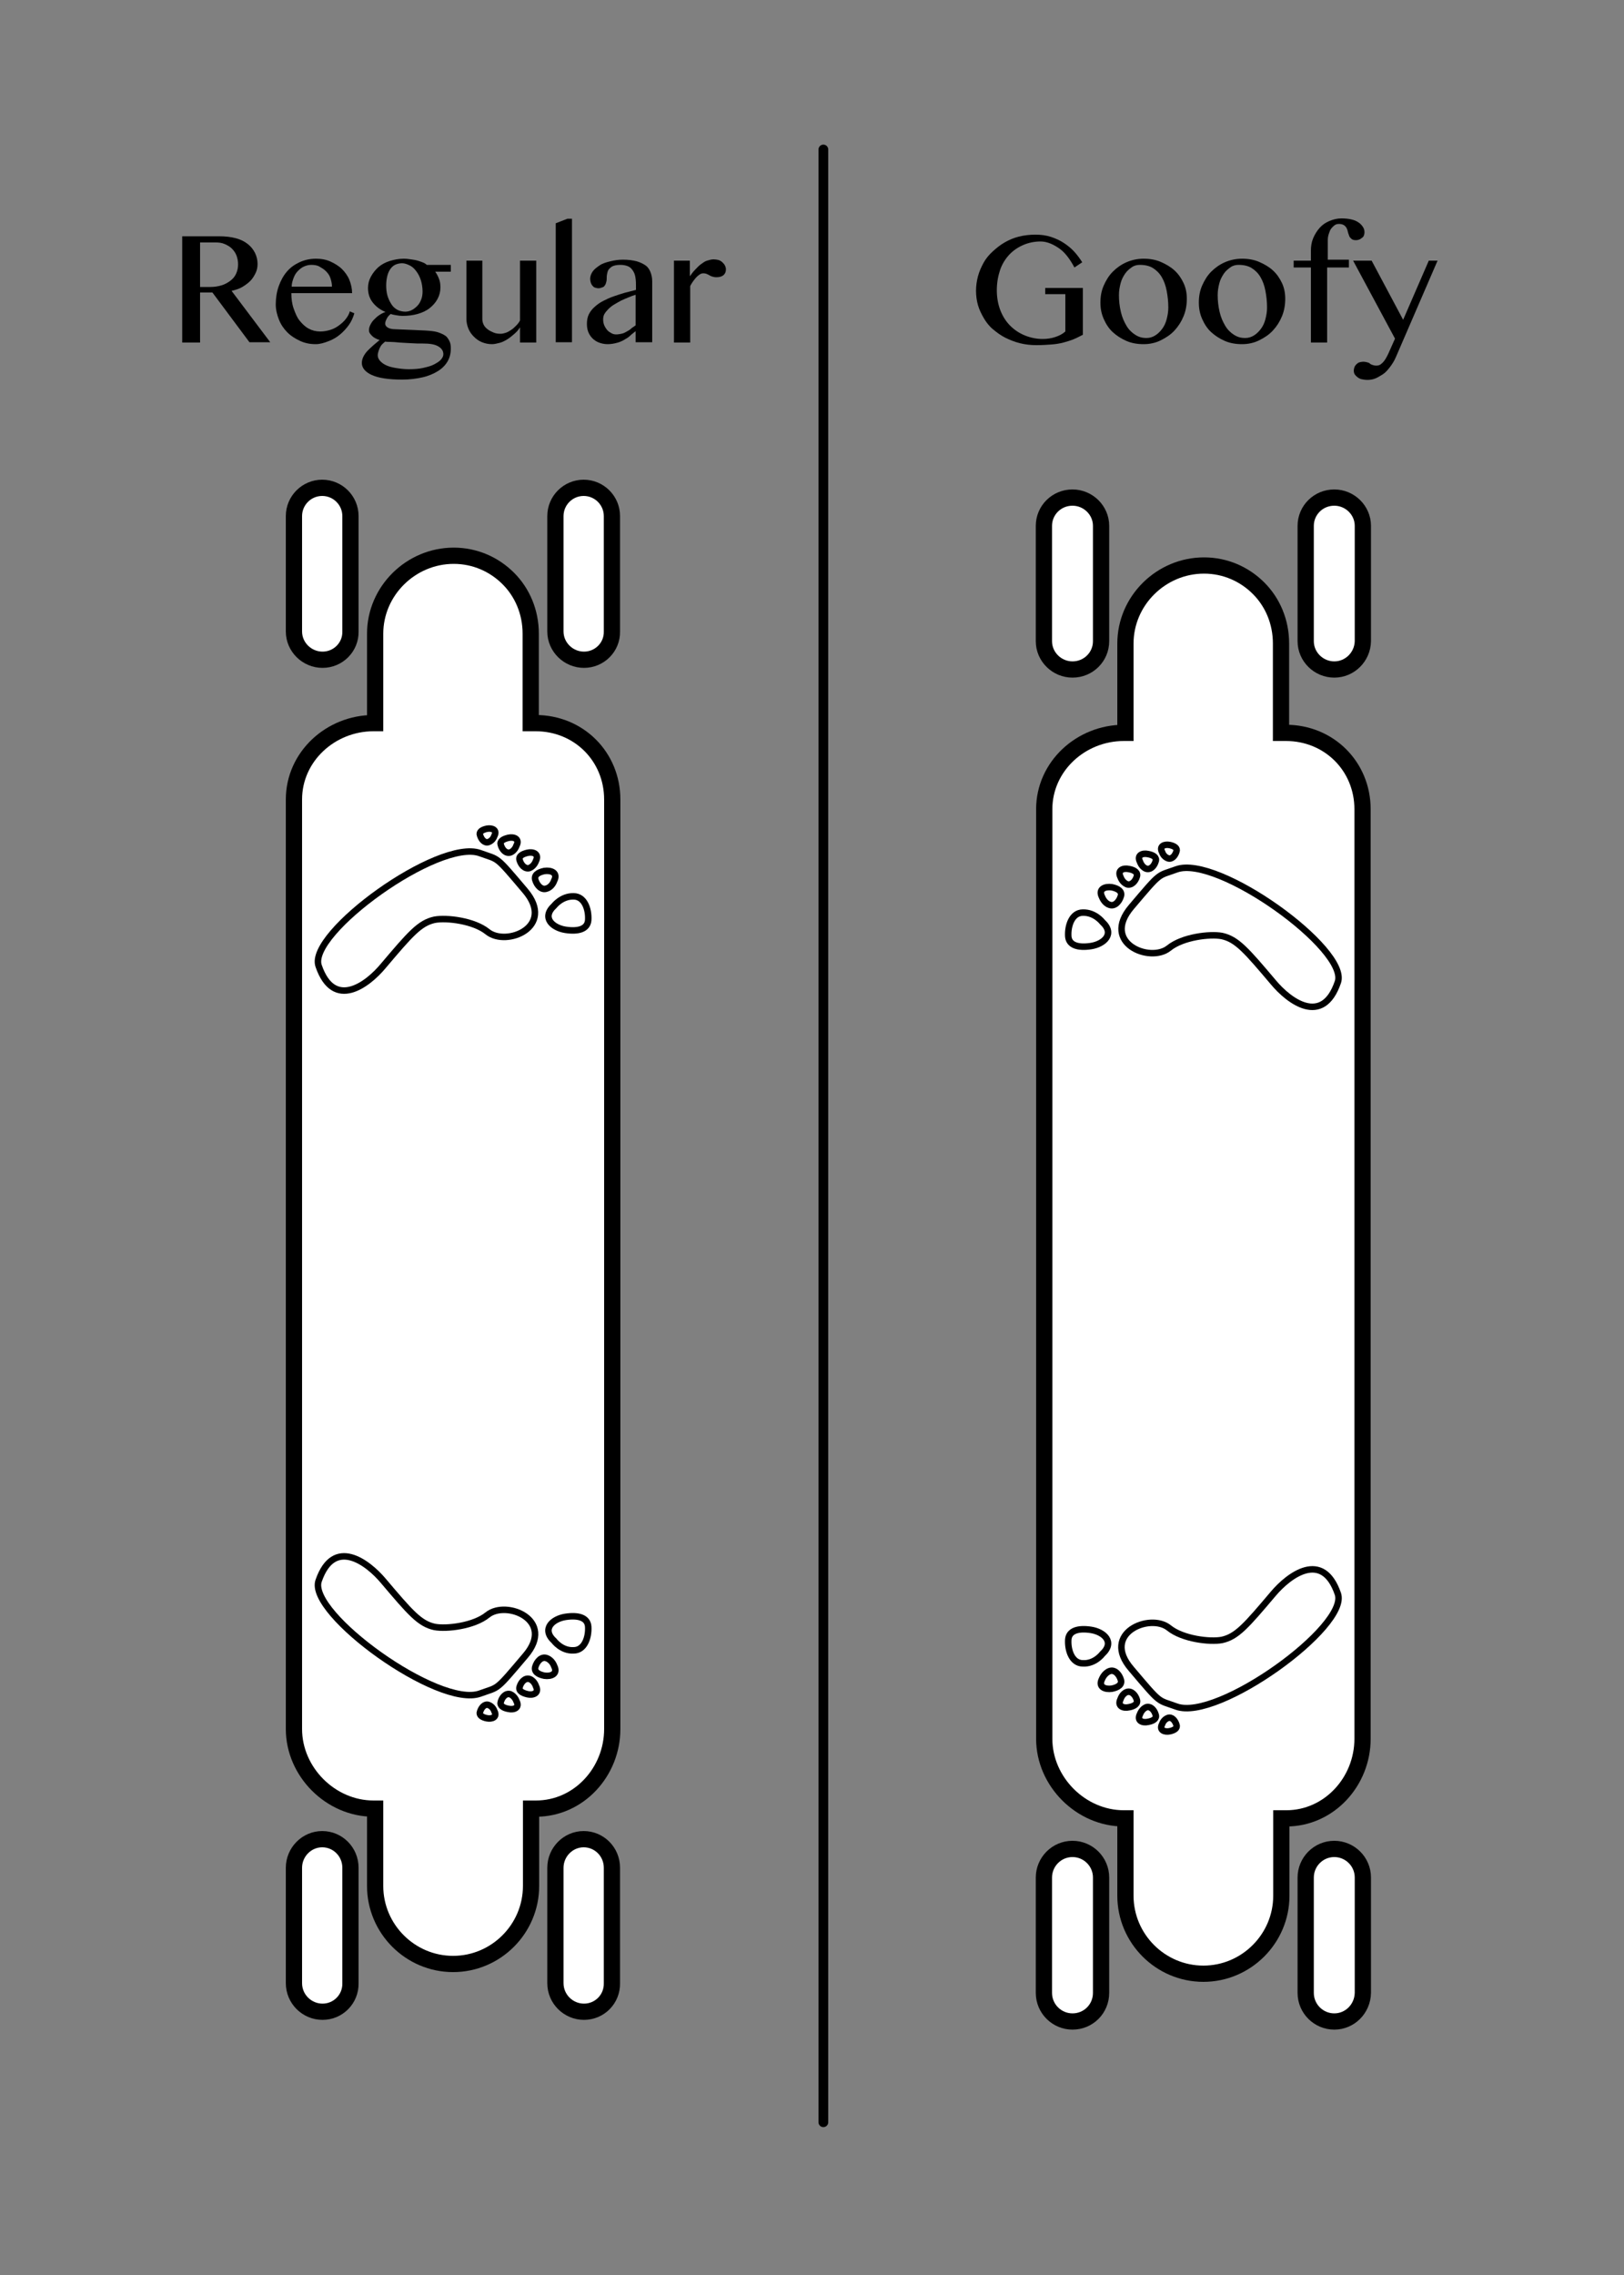 <?xml version="1.0" encoding="utf-8"?>
<!-- Generator: Adobe Illustrator 18.1.0, SVG Export Plug-In . SVG Version: 6.00 Build 0)  -->
<!DOCTYPE svg PUBLIC "-//W3C//DTD SVG 1.1//EN" "http://www.w3.org/Graphics/SVG/1.1/DTD/svg11.dtd">
<svg version="1.1" id="Layer_1" xmlns="http://www.w3.org/2000/svg" xmlns:xlink="http://www.w3.org/1999/xlink" x="0px" y="0px"
	 viewBox="0 0 500 700" enable-background="new 0 0 500 700" xml:space="preserve">
<rect x="0" y="0" width="500" height="700" fill="#808080" stroke="none"/>
<path fill="#FFFFFF" stroke="#000000" stroke-width="5" stroke-miterlimit="10" d="M188.5,246v286c0,13.2-10.3,24.5-23.5,24.5h-1.5
	v23.8c0,13.2-10.8,24-24,24s-24-10.8-24-24v-23.8H115c-13.2,0-24.5-11.3-24.5-24.5V246c0-13.2,11.3-23.5,24.5-23.5h0.5V195
	c0-13.2,11-24,24.2-24c6.6,0,12.5,2.7,16.8,7c4.3,4.3,6.9,10.3,6.9,17v27.5h1.5C178.2,222.5,188.5,232.8,188.5,246z"/>
<path fill="#FFFFFF" stroke="#000000" stroke-width="5" stroke-miterlimit="10" d="M99.3,203L99.3,203c-4.8,0-8.8-3.9-8.8-8.7v-35.5
	c0-4.8,3.9-8.7,8.7-8.7h0c4.8,0,8.7,3.9,8.7,8.7v35.5C108,199.1,104.1,203,99.3,203z"/>
<path fill="#FFFFFF" stroke="#000000" stroke-width="5" stroke-miterlimit="10" d="M179.8,203L179.8,203c-4.8,0-8.8-3.9-8.8-8.7
	v-35.5c0-4.8,3.9-8.7,8.7-8.7h0c4.8,0,8.7,3.9,8.7,8.7v35.5C188.5,199.1,184.6,203,179.8,203z"/>
<path fill="#FFFFFF" stroke="#000000" stroke-width="5" stroke-miterlimit="10" d="M99.3,619L99.3,619c-4.8,0-8.8-3.9-8.8-8.8v-35.5
	c0-4.8,3.9-8.8,8.7-8.8h0c4.8,0,8.7,3.9,8.7,8.8v35.5C108,615.1,104.1,619,99.3,619z"/>
<path fill="#FFFFFF" stroke="#000000" stroke-width="5" stroke-miterlimit="10" d="M179.8,619L179.8,619c-4.8,0-8.8-3.9-8.8-8.8
	v-35.5c0-4.8,3.9-8.8,8.7-8.8h0c4.8,0,8.7,3.9,8.7,8.8v35.5C188.5,615.1,184.6,619,179.8,619z"/>
<path fill="#FFFFFF" stroke="#000000" stroke-width="5" stroke-miterlimit="10" d="M419.5,249v286c0,13.2-10.3,24.5-23.5,24.5h-1.5
	v23.8c0,13.2-10.8,24-24,24s-24-10.8-24-24v-23.8H346c-13.2,0-24.5-11.3-24.5-24.5V249c0-13.2,11.3-23.5,24.5-23.5h0.5V198
	c0-13.2,11-24,24.2-24c6.6,0,12.5,2.7,16.8,7c4.3,4.3,6.9,10.3,6.9,17v27.5h1.5C409.2,225.5,419.5,235.8,419.5,249z"/>
<path fill="#FFFFFF" stroke="#000000" stroke-width="5" stroke-miterlimit="10" d="M330.2,206L330.2,206c-4.8,0-8.8-3.9-8.8-8.7
	v-35.5c0-4.8,3.9-8.7,8.8-8.7l0,0c4.8,0,8.8,3.9,8.8,8.7v35.5C339,202.1,335.1,206,330.2,206z"/>
<path fill="#FFFFFF" stroke="#000000" stroke-width="5" stroke-miterlimit="10" d="M410.8,206L410.8,206c-4.8,0-8.8-3.9-8.8-8.7
	v-35.5c0-4.8,3.9-8.7,8.8-8.7l0,0c4.8,0,8.8,3.9,8.8,8.7v35.5C419.5,202.1,415.6,206,410.8,206z"/>
<path fill="#FFFFFF" stroke="#000000" stroke-width="5" stroke-miterlimit="10" d="M330.2,622L330.2,622c-4.8,0-8.8-3.9-8.8-8.8
	v-35.5c0-4.8,3.9-8.8,8.8-8.8l0,0c4.8,0,8.8,3.9,8.8,8.8v35.5C339,618.1,335.1,622,330.2,622z"/>
<path fill="#FFFFFF" stroke="#000000" stroke-width="5" stroke-miterlimit="10" d="M410.8,622L410.8,622c-4.8,0-8.8-3.9-8.8-8.8
	v-35.5c0-4.8,3.9-8.8,8.8-8.8l0,0c4.8,0,8.8,3.9,8.8,8.8v35.5C419.5,618.1,415.6,622,410.8,622z"/>
<g>
	<path fill="#FFFFFF" stroke="#000000" stroke-width="2" stroke-miterlimit="10" d="M98.1,297.2c-3.5-10,37-39.3,49.7-34.7
		c6,2.2,4.5,0.5,13.9,11.6s-5.8,17.3-11.6,12.6c-4.2-3.4-12.6-4.4-16.3-3.7c-4.6,1-7.5,4.4-15.8,14.2
		C113.2,303,102.8,310.9,98.1,297.2z"/>
	<path fill="#FFFFFF" stroke="#000000" stroke-width="2" stroke-miterlimit="10" d="M170.6,278.7c-4,3.7-0.4,6.8,3.5,7.4
		c3.9,0.6,6.8-0.2,7-3c0.2-3.4-1.2-7.3-4.5-7.3C172.9,275.7,170.6,278.7,170.6,278.7z"/>
	<path fill="#FFFFFF" stroke="#000000" stroke-width="2" stroke-miterlimit="10" d="M170.6,271c1.3-2.5-1-3.3-3-3
		c-2,0.4-3.2,1.3-2.8,2.7c0.5,1.7,1.9,3.3,3.5,2.7C170,272.9,170.6,271,170.6,271z"/>
	<path fill="#FFFFFF" stroke="#000000" stroke-width="2" stroke-miterlimit="10" d="M159,260.2c1.1-2.1-0.8-2.8-2.5-2.4
		s-2.7,1.1-2.3,2.2c0.4,1.4,1.5,2.7,2.9,2.3C158.5,261.8,159,260.2,159,260.2z"/>
	<path fill="#FFFFFF" stroke="#000000" stroke-width="2" stroke-miterlimit="10" d="M165,264.9c1.1-2.2-0.9-2.9-2.6-2.5
		s-2.8,1.1-2.4,2.3c0.4,1.4,1.6,2.8,3,2.4C164.5,266.5,165,264.9,165,264.9z"/>
	<path fill="#FFFFFF" stroke="#000000" stroke-width="2" stroke-miterlimit="10" d="M152.2,257.2c1-1.9-0.8-2.5-2.3-2.2
		s-2.5,1-2.1,2c0.4,1.3,1.4,2.5,2.6,2.1C151.8,258.6,152.2,257.2,152.2,257.2z"/>
</g>
<g>
	<path fill="#FFFFFF" stroke="#000000" stroke-width="2" stroke-miterlimit="10" d="M411.9,302.2c3.5-10-37-39.3-49.7-34.7
		c-6,2.2-4.5,0.5-13.9,11.6s5.8,17.3,11.6,12.6c4.2-3.4,12.6-4.4,16.3-3.7c4.6,1,7.5,4.4,15.8,14.2
		C396.8,308,407.2,315.9,411.9,302.2z"/>
	<path fill="#FFFFFF" stroke="#000000" stroke-width="2" stroke-miterlimit="10" d="M339.4,283.7c4,3.7,0.4,6.8-3.5,7.4
		c-3.9,0.6-6.8-0.2-7-3c-0.2-3.4,1.2-7.3,4.5-7.3C337.1,280.7,339.4,283.7,339.4,283.7z"/>
	<path fill="#FFFFFF" stroke="#000000" stroke-width="2" stroke-miterlimit="10" d="M339.3,276c-1.3-2.5,1-3.3,3-3
		c2,0.4,3.2,1.3,2.8,2.7c-0.5,1.7-1.9,3.3-3.5,2.7C340,277.9,339.3,276,339.3,276z"/>
	<path fill="#FFFFFF" stroke="#000000" stroke-width="2" stroke-miterlimit="10" d="M351,265.2c-1.1-2.1,0.8-2.8,2.5-2.4
		c1.7,0.3,2.7,1.1,2.3,2.2c-0.4,1.4-1.5,2.7-2.9,2.3C351.5,266.8,351,265.2,351,265.2z"/>
	<path fill="#FFFFFF" stroke="#000000" stroke-width="2" stroke-miterlimit="10" d="M345,269.9c-1.1-2.2,0.9-2.9,2.6-2.5
		c1.7,0.3,2.8,1.1,2.4,2.3c-0.4,1.4-1.6,2.8-3,2.4C345.5,271.5,345,269.9,345,269.9z"/>
	<path fill="#FFFFFF" stroke="#000000" stroke-width="2" stroke-miterlimit="10" d="M357.8,262.2c-1-1.9,0.8-2.5,2.3-2.2
		c1.5,0.3,2.5,1,2.1,2c-0.4,1.3-1.4,2.5-2.6,2.1C358.2,263.6,357.8,262.2,357.8,262.2z"/>
</g>
<g>
	<path fill="#FFFFFF" stroke="#000000" stroke-width="2" stroke-miterlimit="10" d="M98.1,486.4c-3.5,10,37,39.3,49.7,34.7
		c6-2.2,4.5-0.5,13.9-11.6c9.5-11-5.8-17.3-11.6-12.6c-4.2,3.4-12.6,4.4-16.3,3.7c-4.6-1-7.5-4.4-15.8-14.2
		C113.2,480.7,102.8,472.8,98.1,486.4z"/>
	<path fill="#FFFFFF" stroke="#000000" stroke-width="2" stroke-miterlimit="10" d="M170.6,504.9c-4-3.7-0.4-6.8,3.5-7.4
		c3.9-0.6,6.8,0.2,7,3c0.2,3.4-1.2,7.3-4.5,7.3C172.9,508,170.6,504.9,170.6,504.9z"/>
	<path fill="#FFFFFF" stroke="#000000" stroke-width="2" stroke-miterlimit="10" d="M170.6,512.6c1.3,2.5-1,3.3-3,3
		c-2-0.4-3.2-1.3-2.8-2.7c0.5-1.7,1.9-3.3,3.5-2.7C170,510.8,170.6,512.6,170.6,512.6z"/>
	<path fill="#FFFFFF" stroke="#000000" stroke-width="2" stroke-miterlimit="10" d="M159,523.4c1.1,2.1-0.8,2.8-2.5,2.4
		c-1.7-0.3-2.7-1.1-2.3-2.2c0.4-1.4,1.5-2.7,2.9-2.3C158.5,521.9,159,523.4,159,523.4z"/>
	<path fill="#FFFFFF" stroke="#000000" stroke-width="2" stroke-miterlimit="10" d="M165,518.8c1.1,2.2-0.9,2.9-2.6,2.5
		s-2.8-1.1-2.4-2.3c0.4-1.4,1.6-2.8,3-2.4C164.5,517.1,165,518.8,165,518.8z"/>
	<path fill="#FFFFFF" stroke="#000000" stroke-width="2" stroke-miterlimit="10" d="M152.2,526.5c1,1.9-0.8,2.5-2.3,2.2
		c-1.5-0.3-2.5-1-2.1-2c0.4-1.3,1.4-2.5,2.6-2.1C151.8,525.1,152.2,526.5,152.2,526.5z"/>
</g>
<g>
	<path fill="#FFFFFF" stroke="#000000" stroke-width="2" stroke-miterlimit="10" d="M411.9,490.4c3.5,10-37,39.3-49.7,34.7
		c-6-2.2-4.5-0.5-13.9-11.6c-9.5-11,5.8-17.3,11.6-12.6c4.2,3.4,12.6,4.4,16.3,3.7c4.6-1,7.5-4.4,15.8-14.2
		C396.8,484.7,407.2,476.8,411.9,490.4z"/>
	<path fill="#FFFFFF" stroke="#000000" stroke-width="2" stroke-miterlimit="10" d="M339.4,508.9c4-3.7,0.4-6.8-3.5-7.4
		c-3.9-0.6-6.8,0.2-7,3c-0.2,3.4,1.2,7.3,4.5,7.3C337.1,512,339.4,508.9,339.4,508.9z"/>
	<path fill="#FFFFFF" stroke="#000000" stroke-width="2" stroke-miterlimit="10" d="M339.3,516.6c-1.3,2.5,1,3.3,3,3
		c2-0.4,3.2-1.3,2.8-2.7c-0.5-1.7-1.9-3.3-3.5-2.7C340,514.8,339.3,516.6,339.3,516.6z"/>
	<path fill="#FFFFFF" stroke="#000000" stroke-width="2" stroke-miterlimit="10" d="M351,527.4c-1.1,2.1,0.8,2.8,2.5,2.4
		c1.7-0.3,2.7-1.1,2.3-2.2c-0.4-1.4-1.5-2.7-2.9-2.3C351.5,525.9,351,527.4,351,527.4z"/>
	<path fill="#FFFFFF" stroke="#000000" stroke-width="2" stroke-miterlimit="10" d="M345,522.8c-1.1,2.2,0.9,2.9,2.6,2.5
		c1.7-0.3,2.8-1.1,2.4-2.3c-0.4-1.4-1.6-2.8-3-2.4C345.5,521.1,345,522.8,345,522.8z"/>
	<path fill="#FFFFFF" stroke="#000000" stroke-width="2" stroke-miterlimit="10" d="M357.8,530.5c-1,1.9,0.8,2.5,2.3,2.2
		c1.5-0.3,2.5-1,2.1-2c-0.4-1.3-1.4-2.5-2.6-2.1C358.2,529.1,357.8,530.5,357.8,530.5z"/>
</g>
<line fill="none" stroke="#000000" stroke-width="3" stroke-linecap="round" stroke-miterlimit="10" x1="253.5" y1="46" x2="253.5" y2="653"/>
<g>
	<path d="M56.1,72.7h11.3c2,0,3.7,0.2,5.2,0.6s2.7,1,3.7,1.8s1.7,1.7,2.2,2.7s0.8,2.2,0.8,3.4c0,1-0.2,2-0.6,2.8s-0.9,1.7-1.6,2.4
		s-1.5,1.3-2.5,1.9s-2.1,0.9-3.3,1.2l11.9,15.8h-6.4L65.4,90h-3.8v15.4h-5.5V72.7z M61.6,88.3h3.2c1.2,0,2.4-0.2,3.4-0.5
		s1.9-0.8,2.7-1.4s1.4-1.3,1.8-2.2s0.6-1.8,0.6-2.9c0-1-0.2-1.9-0.5-2.7s-0.8-1.5-1.4-2.1s-1.3-1-2.2-1.4s-1.8-0.5-2.8-0.5h-4.8
		V88.3z"/>
	<path d="M97.2,105.9c-1.7,0-3.3-0.3-4.8-1s-2.8-1.5-3.9-2.6s-2-2.4-2.6-3.9s-1-3.1-1-4.7c0-2,0.3-3.9,0.9-5.6s1.4-3.2,2.5-4.5
		s2.4-2.2,3.9-2.9s3.2-1.1,5.1-1.1c1.7,0,3.2,0.3,4.5,0.9s2.6,1.4,3.5,2.3s1.8,2.1,2.3,3.4s0.8,2.6,0.8,4H89.7
		c0,1.7,0.2,3.3,0.7,4.7s1,2.7,1.8,3.7s1.7,1.9,2.8,2.5s2.3,0.9,3.6,0.9c1.1,0,2.1-0.2,3.1-0.5s1.9-0.8,2.7-1.4s1.5-1.2,2.1-2
		s1-1.5,1.2-2.3l1.4,0.6c-0.4,1.3-0.9,2.5-1.7,3.6s-1.7,2.1-2.8,3s-2.2,1.5-3.5,2S98.5,105.9,97.2,105.9z M102.2,88.2
		c0-1-0.2-1.8-0.5-2.7s-0.8-1.5-1.4-2.1S99,82.4,98.3,82s-1.6-0.5-2.5-0.5c-0.8,0-1.5,0.2-2.2,0.5s-1.3,0.8-1.9,1.4s-1,1.3-1.3,2.1
		s-0.6,1.7-0.6,2.7L102.2,88.2z"/>
	<path d="M138.8,81.5v2.1H134c0.5,0.7,0.9,1.5,1.2,2.3s0.4,1.7,0.4,2.5c0,1.3-0.3,2.5-0.9,3.6s-1.4,2-2.4,2.8s-2.3,1.4-3.7,1.8
		s-3,0.6-4.7,0.6c-0.6,0-1.3-0.1-1.9-0.2s-1.2-0.2-1.7-0.4c-0.5,0.4-0.9,0.8-1.2,1.4s-0.5,1-0.5,1.6c0,0.5,0.3,0.9,0.8,1.2
		s1.3,0.5,2.3,0.5l9.3,0.4c1.5,0.1,2.7,0.2,3.7,0.5s1.8,0.7,2.4,1.1s1,1.1,1.3,1.7s0.4,1.4,0.4,2.2c0,1.5-0.3,2.8-1,4s-1.7,2.2-3,3
		s-2.9,1.5-4.7,1.9s-3.9,0.7-6.3,0.7c-4.2,0-7.3-0.5-9.3-1.4s-3.1-2.2-3.1-3.7c0-0.7,0.2-1.4,0.5-2s0.8-1.3,1.3-1.8s1.1-1.1,1.8-1.7
		s1.3-1.1,1.9-1.6c-0.5-0.1-0.9-0.3-1.3-0.5s-0.7-0.4-1-0.7s-0.5-0.5-0.7-0.8s-0.3-0.6-0.3-1c0-0.5,0.1-1,0.4-1.6s0.6-1.1,1.1-1.6
		s1-1,1.6-1.4s1.3-0.8,2-1c-1.7-0.7-3-1.7-4-3s-1.4-2.8-1.4-4.4c0-1.2,0.3-2.4,0.9-3.5s1.4-2.1,2.3-2.9s2.2-1.5,3.5-1.9
		s2.8-0.7,4.3-0.7c0.8,0,1.5,0.1,2.2,0.2s1.4,0.2,2.1,0.4s1.2,0.4,1.7,0.6s0.9,0.5,1.1,0.7H138.8z M118.6,105.1
		c-0.4,0.3-0.7,0.6-1,0.9s-0.5,0.7-0.7,1.1s-0.3,0.8-0.4,1.1s-0.2,0.7-0.2,1.1c0,0.6,0.2,1.1,0.6,1.6s1,1,1.8,1.4s1.8,0.7,3,0.9
		s2.6,0.4,4.1,0.4c1.7,0,3.2-0.1,4.5-0.4s2.5-0.6,3.4-1.1s1.6-0.9,2.1-1.5s0.7-1.1,0.7-1.6c0-1.1-0.6-1.9-1.7-2.5s-2.6-0.8-4.6-0.8
		c-1.2,0-2.4,0-3.7-0.1s-2.4-0.1-3.5-0.2s-2-0.2-2.8-0.2S119,105.2,118.6,105.1z M124.8,95.9c0.7,0,1.4-0.2,2-0.5s1.2-0.8,1.7-1.3
		s0.9-1.2,1.2-2s0.4-1.6,0.4-2.4c0-1.2-0.2-2.4-0.5-3.4s-0.8-2-1.4-2.8s-1.2-1.4-2-1.8s-1.6-0.7-2.4-0.7c-0.8,0-1.6,0.2-2.2,0.5
		s-1.1,0.8-1.5,1.4s-0.7,1.3-0.9,2.2s-0.3,1.7-0.3,2.7c0,1.1,0.1,2.2,0.4,3.2s0.7,1.8,1.2,2.6s1.1,1.3,1.8,1.7S124,95.9,124.8,95.9z
		"/>
	<path d="M148.5,80.2v17.9c0,0.6,0.1,1.2,0.4,1.8s0.7,1,1.2,1.4s1.1,0.7,1.8,1s1.4,0.4,2.2,0.4c0.5,0,1-0.1,1.6-0.3s1.1-0.5,1.7-0.9
		s1-0.8,1.5-1.3s0.9-1,1.2-1.6V80.2h5v25.2h-5v-4.7c-0.4,0.7-1,1.4-1.7,2s-1.4,1.2-2.2,1.7s-1.6,0.9-2.4,1.1s-1.6,0.4-2.3,0.4
		c-1.1,0-2.1-0.2-3.1-0.6s-1.8-1-2.5-1.7s-1.3-1.5-1.7-2.5s-0.6-2-0.6-3V80.2H148.5z"/>
	<path d="M176.1,105.3h-5V68.7l3.6-1.4h1.4V105.3z"/>
	<path d="M200.7,105.3h-5v-3.4c-0.6,0.5-1.2,0.9-1.7,1.4s-1.2,0.9-1.9,1.3s-1.4,0.7-2.2,0.9s-1.7,0.4-2.8,0.4c-1,0-1.9-0.2-2.7-0.5
		s-1.5-0.8-2-1.3s-1-1.2-1.3-2s-0.4-1.6-0.4-2.5c0-1.1,0.2-2.1,0.6-2.9s1-1.6,1.8-2.3s1.6-1.3,2.6-1.8s2-1,3.2-1.4s2.3-0.8,3.4-1.1
		s2.3-0.6,3.5-0.9v-1.6c0-1.1-0.1-2.1-0.3-2.9s-0.6-1.4-1-1.9s-0.9-0.8-1.5-1s-1.3-0.3-2-0.3c-0.8,0-1.5,0.1-2.1,0.3
		s-0.9,0.5-1.3,0.9s-0.5,0.8-0.6,1.2s-0.2,0.9-0.2,1.4c0,0.4,0,0.9-0.1,1.3s-0.2,0.8-0.4,1.1s-0.4,0.6-0.8,0.7s-0.7,0.3-1.2,0.3
		c-0.4,0-0.7-0.1-1.1-0.2s-0.6-0.4-0.8-0.6s-0.4-0.6-0.5-0.9s-0.2-0.8-0.2-1.2c0-0.8,0.3-1.6,0.8-2.3s1.3-1.3,2.2-1.9s2-0.9,3.2-1.2
		s2.5-0.5,3.9-0.5c1.7,0,3.1,0.2,4.2,0.5s2.1,0.8,2.8,1.3s1.2,1.3,1.5,2.1s0.5,1.7,0.5,2.7V105.3z M195.7,90.7
		c-0.7,0.2-1.5,0.5-2.2,0.8s-1.5,0.6-2.3,1s-1.4,0.8-2.1,1.2s-1.3,0.9-1.8,1.4s-0.9,1-1.2,1.5s-0.4,1.1-0.4,1.7
		c0,0.6,0.1,1.2,0.3,1.7s0.5,1,0.9,1.5s0.8,0.7,1.3,1s1,0.4,1.5,0.4c0.6,0,1.1-0.1,1.6-0.2s1-0.3,1.5-0.6s1-0.5,1.4-0.9
		s1-0.7,1.5-1.1V90.7z"/>
	<path d="M207.4,80.2h5v4.8c0.5-0.7,1-1.4,1.6-2s1.1-1.2,1.8-1.7s1.2-0.9,1.9-1.1s1.3-0.4,2-0.4c0.5,0,1.1,0.1,1.5,0.2
		s0.9,0.4,1.2,0.7s0.6,0.6,0.8,1s0.3,0.8,0.3,1.2c0,0.8-0.3,1.4-0.8,1.8s-1.2,0.6-2.1,0.6c-0.6,0-1-0.1-1.3-0.2s-0.6-0.2-0.9-0.4
		s-0.6-0.3-0.8-0.4s-0.6-0.2-1.1-0.2c-0.3,0-0.7,0.1-1,0.3s-0.7,0.5-1,0.8s-0.7,0.8-1,1.2s-0.7,1-1,1.6v17.4h-5V80.2z"/>
</g>
<g>
	<path d="M320.4,74.3c-2,0-3.8,0.4-5.4,1.1s-3.1,1.7-4.3,3s-2.2,2.9-2.8,4.7s-1,3.9-1,6.2s0.4,4.4,1.1,6.2s1.7,3.4,3,4.7
		s2.8,2.3,4.5,3s3.6,1.1,5.5,1.1c1.4,0,2.7-0.2,3.9-0.6s2.2-0.9,3.1-1.7V90.5h-6.2v-1.9h11.6v14.4c-1,0.5-1.9,1-2.9,1.4
		s-2,0.7-3.1,1s-2.4,0.5-3.7,0.6s-2.9,0.2-4.6,0.2c-1.8,0-3.5-0.2-5.1-0.6s-3.1-1-4.5-1.7s-2.6-1.6-3.8-2.6s-2.1-2.2-2.8-3.4
		s-1.4-2.6-1.8-4s-0.6-2.9-0.6-4.4s0.2-3,0.6-4.5s1-2.8,1.7-4.1s1.7-2.5,2.8-3.5s2.3-2,3.7-2.8s2.8-1.4,4.4-1.8s3.3-0.6,5.1-0.6
		c1.7,0,3.3,0.2,4.8,0.7s2.8,1.1,4,1.9s2.3,1.7,3.2,2.7s1.7,2.1,2.4,3.2l-2.4,1.6c-1.4-2.6-2.9-4.6-4.6-5.8S322.5,74.3,320.4,74.3z"
		/>
	<path d="M352.1,105.9c-1.9,0-3.7-0.3-5.3-1s-3-1.6-4.2-2.7s-2.1-2.5-2.8-4.1s-1-3.2-1-5c0-1.9,0.3-3.6,1-5.2s1.6-3.1,2.8-4.3
		s2.6-2.2,4.2-2.9s3.4-1.1,5.3-1.1s3.7,0.3,5.3,1s3,1.5,4.2,2.6s2.1,2.4,2.8,3.9s1,3.1,1,4.8c0,1.9-0.3,3.7-1,5.4s-1.6,3.1-2.8,4.4
		s-2.6,2.2-4.2,3S354,105.9,352.1,105.9z M353,104c1,0,1.9-0.3,2.7-0.8s1.5-1.2,2.1-2s1.1-1.8,1.4-3s0.5-2.3,0.5-3.6
		c0-1.8-0.2-3.5-0.5-5.1s-0.8-3-1.5-4.2s-1.6-2.1-2.7-2.8s-2.5-1-4.1-1c-0.8,0-1.7,0.2-2.4,0.7s-1.5,1.1-2.1,2s-1.1,1.8-1.4,3
		s-0.5,2.3-0.5,3.6c0,1.8,0.2,3.5,0.6,5.2s1,3,1.7,4.2s1.6,2.1,2.7,2.8S351.6,104,353,104z"/>
	<path d="M382.4,105.9c-1.9,0-3.7-0.3-5.3-1s-3-1.6-4.2-2.7s-2.1-2.5-2.8-4.1s-1-3.2-1-5c0-1.9,0.3-3.6,1-5.2s1.6-3.1,2.8-4.3
		s2.6-2.2,4.2-2.9s3.4-1.1,5.3-1.1s3.7,0.3,5.3,1s3,1.5,4.2,2.6s2.1,2.4,2.8,3.9s1,3.1,1,4.8c0,1.9-0.3,3.7-1,5.4s-1.6,3.1-2.8,4.4
		s-2.6,2.2-4.2,3S384.3,105.9,382.4,105.9z M383.4,104c1,0,1.9-0.3,2.7-0.8s1.5-1.2,2.1-2s1.1-1.8,1.4-3s0.5-2.3,0.5-3.6
		c0-1.8-0.2-3.5-0.5-5.1s-0.8-3-1.5-4.2s-1.6-2.1-2.7-2.8s-2.5-1-4.1-1c-0.8,0-1.7,0.2-2.4,0.7s-1.5,1.1-2.1,2s-1.1,1.8-1.4,3
		s-0.5,2.3-0.5,3.6c0,1.8,0.2,3.5,0.6,5.2s1,3,1.7,4.2s1.6,2.1,2.7,2.8S382,104,383.4,104z"/>
	<path d="M415.3,80.2v2.1h-6.7v23.1h-5V82.3h-5.3v-2.1h5.3v-3c0-1.4,0.2-2.7,0.7-3.9s1.2-2.3,2-3.2s1.8-1.6,3-2.1s2.4-0.8,3.7-0.8
		c1.1,0,2.1,0.1,3,0.3s1.6,0.5,2.2,0.9s1,0.8,1.4,1.4s0.5,1.1,0.5,1.7c0,0.4-0.1,0.7-0.2,1s-0.3,0.5-0.6,0.7s-0.5,0.4-0.8,0.5
		s-0.6,0.2-1,0.2c-0.6,0-1.1-0.1-1.4-0.4s-0.6-0.5-0.7-0.9s-0.3-0.7-0.4-1.2s-0.2-0.8-0.4-1.2s-0.5-0.7-0.8-0.9s-0.9-0.4-1.5-0.4
		c-0.5,0-1,0.1-1.4,0.4s-0.8,0.7-1.1,1.1s-0.5,1-0.7,1.6s-0.3,1.2-0.3,1.9v6H415.3z"/>
	<path d="M416.6,80.2h5.7l9.7,18.2l7.9-18.2h2.7l-12.8,29.6c-0.5,1.2-1.2,2.3-1.9,3.2s-1.4,1.7-2.2,2.2s-1.6,1-2.4,1.3
		s-1.6,0.4-2.4,0.4c-0.5,0-1.1-0.1-1.6-0.2s-0.9-0.3-1.3-0.6s-0.7-0.6-0.9-0.9s-0.3-0.8-0.3-1.2c0-0.3,0.1-0.7,0.2-1
		s0.3-0.6,0.6-0.9s0.6-0.5,0.9-0.6s0.8-0.2,1.2-0.2c0.5,0,0.9,0.1,1.3,0.2s0.6,0.2,0.8,0.4s0.5,0.3,0.8,0.4s0.7,0.2,1.1,0.2
		c0.5,0,1-0.1,1.4-0.4s0.8-0.7,1.1-1.1s0.6-0.9,0.9-1.5s0.5-1,0.7-1.5l1.7-3.8L416.6,80.2z"/>
</g>
</svg>
